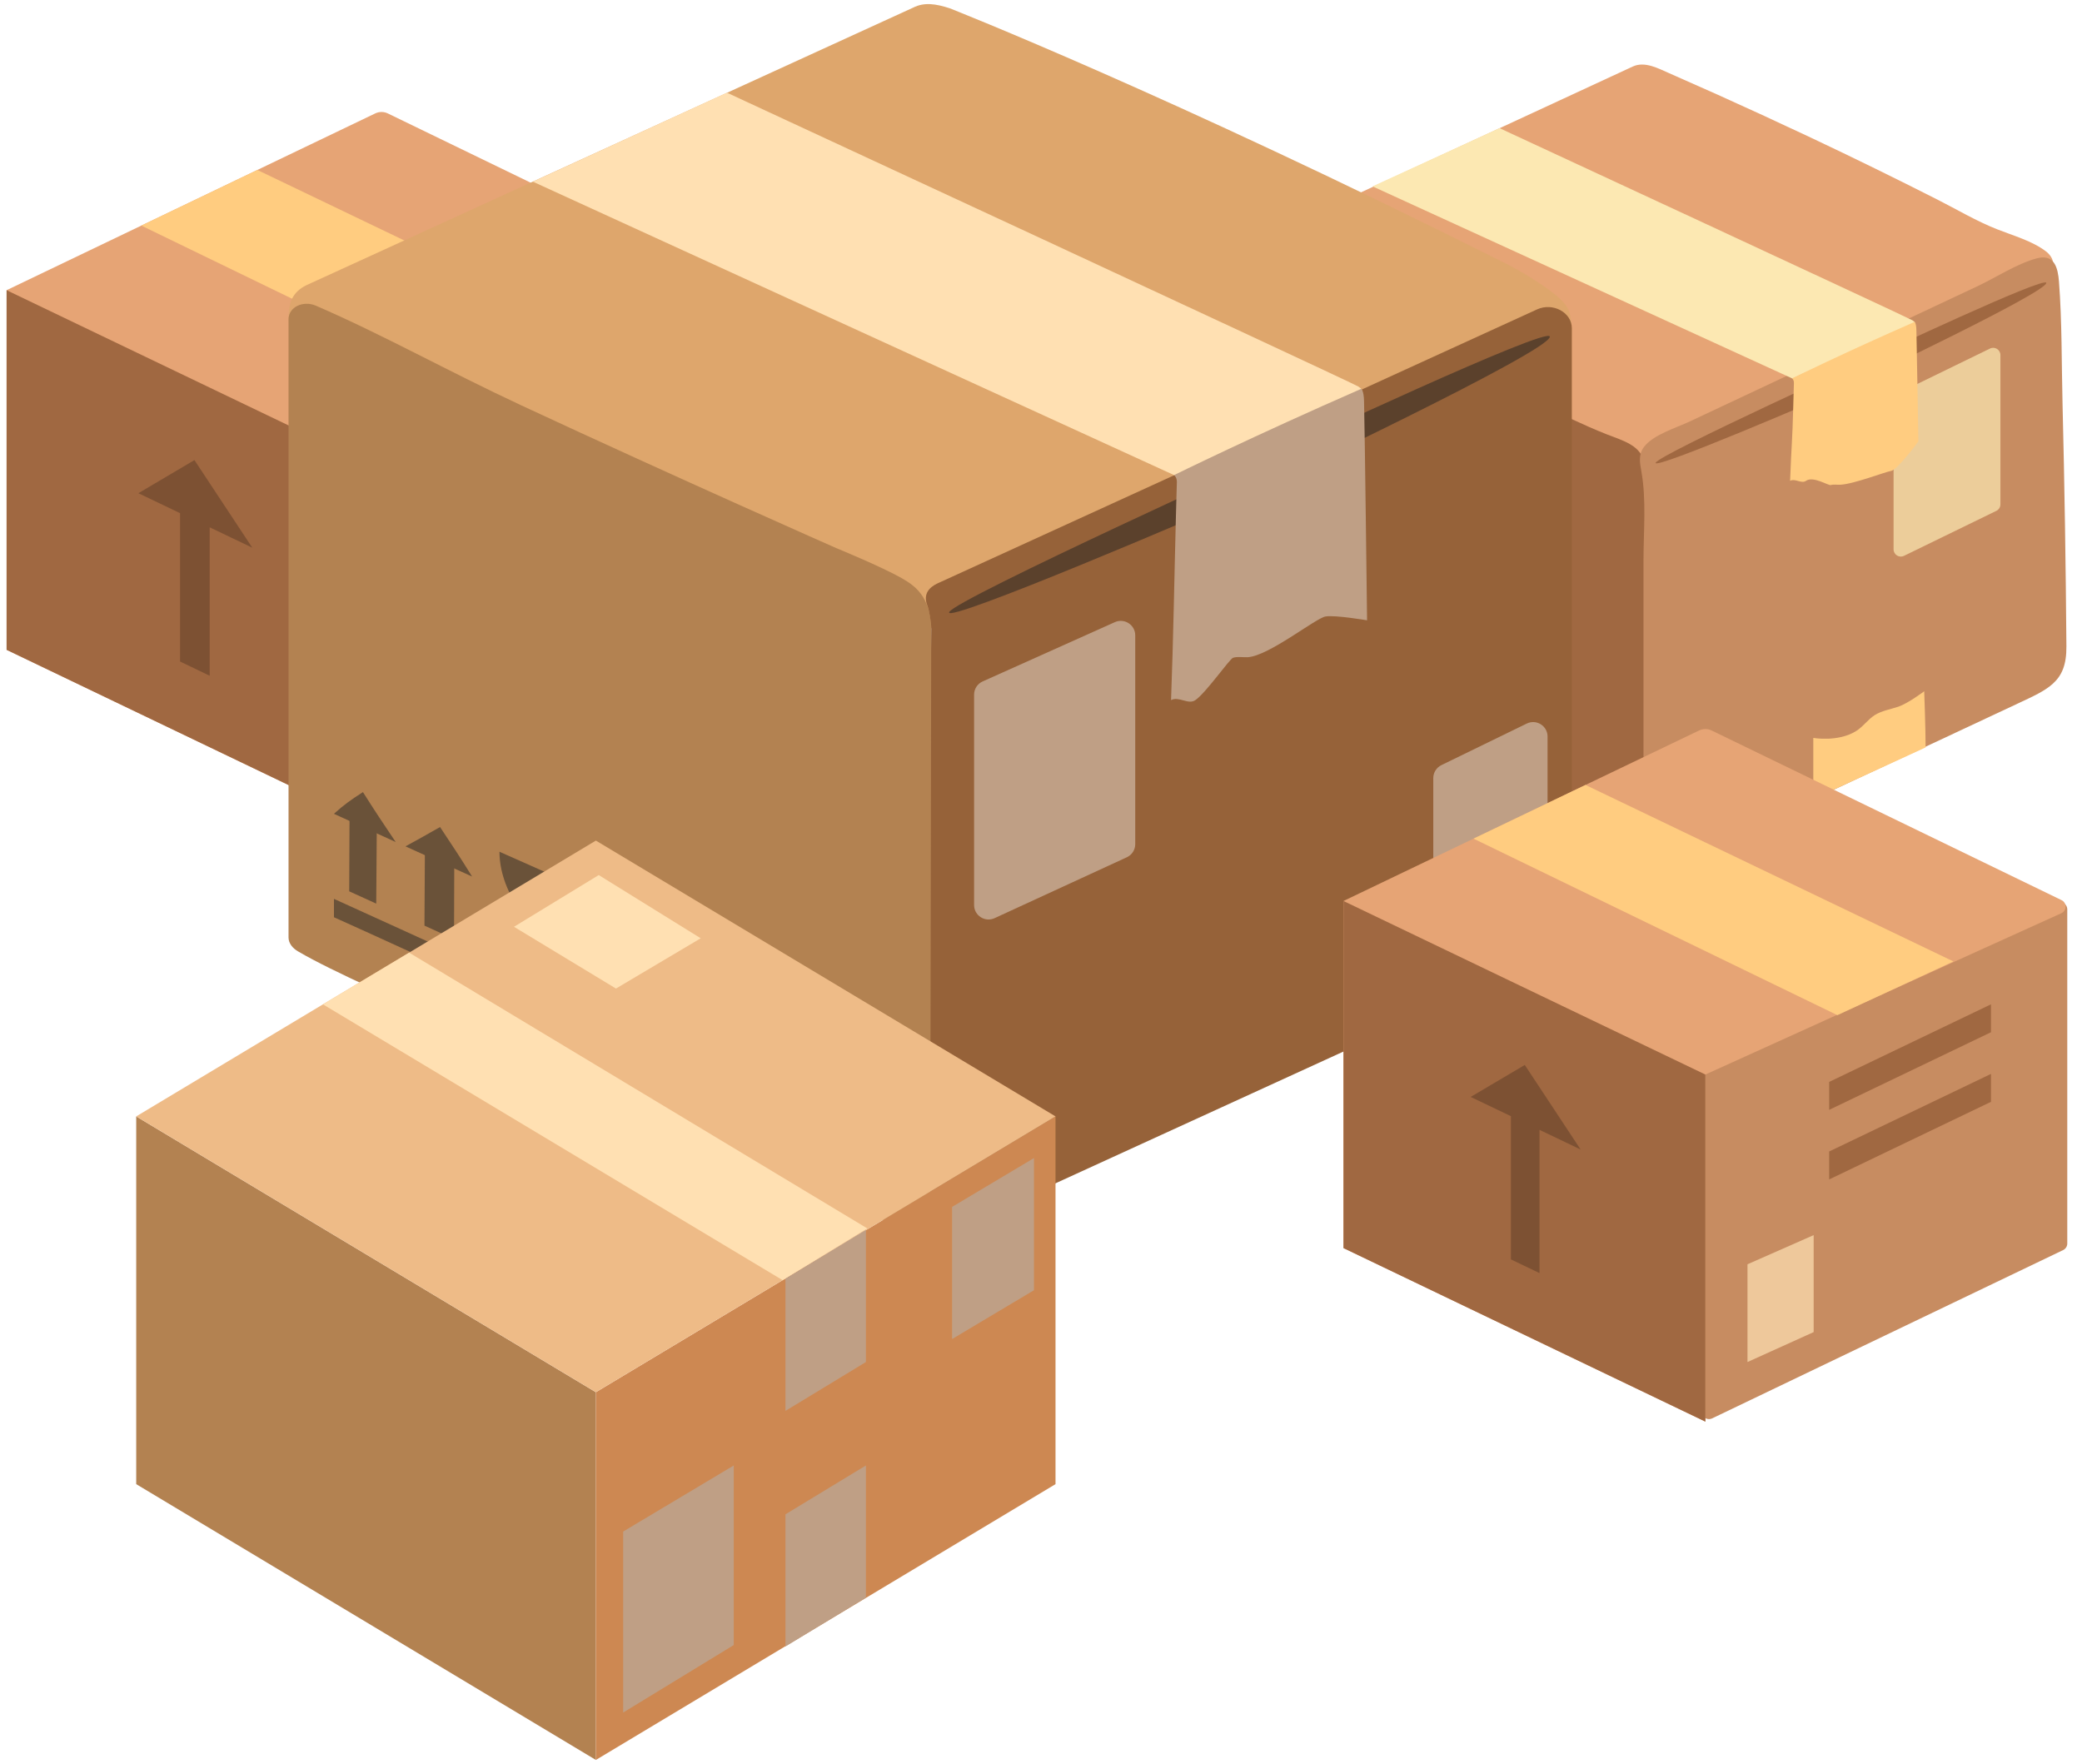 <svg width="288" height="244" viewBox="0 0 288 244" fill="none" xmlns="http://www.w3.org/2000/svg">
<path d="M225.868 9.197L214.754 14.346L191.952 24.9C187.961 26.75 183.959 28.59 179.967 30.44C177.292 31.679 171.592 33.233 170.721 36.236C170.53 36.913 170.604 37.619 170.689 38.315C171.071 41.48 170.976 44.293 173.269 46.8C175.434 49.165 179.075 52.33 182.833 52.33C191.442 54.857 199.659 58.318 208.119 61.197C215.677 63.771 225.199 67.776 232.917 63.886C233.851 63.419 234.615 62.78 235.56 62.36C236.823 61.798 238.14 61.359 239.392 60.759C242.948 59.071 246.08 56.754 249.445 54.79C255.114 51.472 261.377 49.146 267.481 46.581C270.549 45.294 273.595 43.94 276.493 42.367C277.94 41.588 279.343 40.745 280.697 39.84C281.737 39.144 283.574 38.181 283.935 36.971C283.988 36.809 284.009 36.646 284.009 36.475C283.998 35.807 283.574 35.197 283.011 34.768C281.143 33.338 278.489 32.594 276.292 31.727C273.425 30.602 270.729 28.99 268.001 27.608C262.247 24.69 256.451 21.849 250.613 19.094C246.29 17.052 241.945 15.05 237.577 13.087C235.337 12.086 233.097 11.095 230.847 10.103C229.403 9.474 227.524 8.434 225.868 9.197Z" fill="#E6A475"/>
<path d="M171.139 94.128C171.964 94.968 173.077 95.578 174.169 96.131C179.619 98.888 185.208 101.396 190.797 103.952C193.592 105.239 196.397 106.517 199.191 107.805C201.943 109.073 204.705 110.332 207.457 111.601L214.877 115.006C216.826 115.902 218.774 116.799 220.723 117.686C221.901 118.229 223.079 118.773 224.267 119.307C225.777 120.003 226.826 120.681 228.571 120.118C230.027 119.651 230.113 118.067 230.445 116.847C231.366 113.499 231.751 110.046 231.912 106.603C232.137 102.044 231.965 97.466 231.805 92.907C231.612 87.433 231.997 81.949 231.74 76.446C231.665 74.939 231.623 73.422 231.569 71.925C231.526 70.599 230.616 69.388 229.749 68.358C228.689 67.109 227.49 65.793 227.415 64.228C227.276 61.663 224.406 60.919 222.243 60.07C218.978 58.782 215.83 57.199 212.65 55.749C201.367 50.605 190.18 45.295 179.094 39.822C177.756 39.164 170.39 34.09 170.358 37.867C170.186 54.853 170.004 71.83 169.694 88.816C169.662 90.342 169.662 91.954 170.497 93.279C170.679 93.613 170.893 93.88 171.139 94.128Z" fill="#A06841"/>
<path d="M283.959 94.576C282.835 95.601 281.208 96.333 279.143 97.299C274.723 99.368 270.292 101.447 265.871 103.516C256.87 107.732 247.88 111.948 238.879 116.154C236.921 117.072 230.21 121.073 228.005 120.204C226.314 119.541 227.342 111.909 227.342 110.23V88.671V77.536C227.342 73.495 227.759 69.211 227.053 65.229C226.839 64.019 226.603 62.897 227.406 61.823C228.69 60.125 231.783 59.217 233.753 58.29C236.139 57.168 238.526 56.045 240.923 54.923C246.981 52.073 253.028 49.233 259.086 46.383L273.535 39.591C276.114 38.381 278.961 36.487 281.733 35.736C284.194 35.072 284.665 37.063 284.815 38.937C285.243 44.549 285.168 50.239 285.308 55.86C285.586 67.044 285.757 78.219 285.843 89.403C285.864 91.951 285.222 93.434 283.959 94.576Z" fill="#C78C61"/>
<path d="M276.715 49.109C276.715 48.37 275.941 47.887 275.277 48.21L262.498 54.434C262.154 54.602 261.936 54.951 261.936 55.333V75.985C261.936 76.724 262.709 77.208 263.374 76.884L276.153 70.66C276.497 70.493 276.715 70.144 276.715 69.761V49.109Z" fill="#FCE8B2" fill-opacity="0.7"/>
<path d="M255.135 53.67C258.294 52.221 283.048 40.432 283.059 39.135C283.059 38.067 259.225 49.312 259.225 49.312C259.225 49.312 229.503 62.855 229.032 63.999C228.55 65.144 252.341 54.958 255.135 53.67Z" fill="#A06841"/>
<path d="M266.367 103.384C266.367 100.866 266.174 95.611 266.174 95.611C266.174 95.611 263.958 97.29 262.566 97.757C261.473 98.119 260.285 98.31 259.332 98.911C258.347 99.54 257.705 100.542 256.698 101.152C254.214 102.669 250.831 102.068 250.831 102.068V110.518L266.367 103.384Z" fill="#FFCC80"/>
<path d="M172.949 91.897C176.814 93.632 180.647 95.425 185.433 97.6V95.941C180.679 93.775 176.835 91.992 172.949 90.237V91.897Z" fill="#7D5133"/>
<path d="M181.086 92.641C182.167 93.136 182.713 93.384 183.752 93.861C183.763 90.971 183.763 89.522 183.773 86.632C182.756 86.165 182.21 85.926 181.129 85.43C181.107 88.311 181.097 89.76 181.086 92.641Z" fill="#7D5133"/>
<path d="M174.319 89.55C175.229 89.961 175.722 90.189 176.75 90.657L176.803 83.447C175.765 82.97 175.272 82.741 174.351 82.321C174.341 85.22 174.33 86.661 174.319 89.55Z" fill="#7D5133"/>
<path d="M179.373 85.487C181.846 86.623 183.184 87.223 185.358 88.215C184.266 86.46 183.677 85.554 182.467 83.742C181.268 84.457 180.626 84.801 179.373 85.487Z" fill="#7D5133"/>
<path d="M172.949 82.55C174.801 83.408 176.043 83.971 178.506 85.096C177.285 83.275 176.685 82.369 175.561 80.595C174.416 81.329 173.88 81.711 172.949 82.55Z" fill="#7D5133"/>
<path d="M192.799 99.46C193.677 99.86 194.116 100.07 194.994 100.48L194.833 91.897C193.998 91.506 193.57 91.305 192.746 90.924C192.756 94.338 192.767 96.045 192.799 99.46Z" fill="#7D5133"/>
<path d="M189.609 98.859C192.789 100.356 195.273 101.472 198.324 102.931C198.303 101.949 197.457 100.766 196.3 100.223C194.502 99.374 193.474 98.907 191.643 98.058C190.476 97.505 189.609 97.896 189.609 98.859Z" fill="#7D5133"/>
<path d="M195.669 89.159C196.204 90.17 196.482 90.676 197.007 91.687C196.579 92.478 196.365 92.879 195.926 93.671C196.311 93.642 196.493 93.632 196.868 93.604C197.371 93.003 197.617 92.707 198.099 92.106C197.66 91.181 197.425 90.724 196.975 89.789C198.26 90.409 198.881 90.733 200.048 91.343C200.048 94.691 197.596 96.15 193.913 94.443C190.23 92.736 187.788 88.911 187.788 85.573C190.529 86.794 192.371 87.586 195.669 89.159Z" fill="#7D5133"/>
<path d="M264.554 44.309C264.027 43.963 207.423 17.723 207.423 17.723L189.859 25.777L247.896 52.336L247.928 52.364L264.912 44.646C264.912 44.646 264.881 44.571 264.786 44.478C264.712 44.422 264.585 44.337 264.554 44.309Z" fill="#FCE8B2"/>
<path d="M264.828 44.534C255.213 48.734 247.896 52.336 247.896 52.336C248.139 52.551 248.149 52.831 248.149 52.972C248.118 54.057 248.097 54.917 248.065 55.993C247.918 61.559 247.833 60.94 247.622 66.506C248.329 66.132 249.183 66.955 249.826 66.506C250.817 65.814 252.925 67.189 253.242 67.095C253.663 66.974 254.117 67.067 254.549 67.049C256.447 66.955 260.695 65.292 261.602 65.133C262.477 64.983 265.366 61.054 265.366 61.054C265.366 61.054 265.165 48.5 265.091 45.647C265.07 44.637 264.828 44.534 264.828 44.534Z" fill="#FFCC80"/>
<path d="M25.177 51.775L52.365 113.807C52.592 114.325 53.203 114.551 53.713 114.307L104.081 90.156C104.427 89.99 104.648 89.639 104.648 89.255V41.297C104.648 40.687 104.107 40.219 103.503 40.307L25.177 51.775Z" fill="#C78C61"/>
<path d="M68.299 88.024L58.815 92.203V106.213L68.299 101.923V88.024Z" fill="#FFE1B4" fill-opacity="0.7"/>
<path d="M51.91 15.686C52.46 15.423 53.099 15.424 53.648 15.69L103.895 40.048C104.657 40.418 104.643 41.509 103.871 41.859L52.78 65.012V114.754L0.912 89.884V40.139L51.91 15.686Z" fill="#E6A475"/>
<path d="M52.78 65.012V114.754L0.912 89.884V40.139L52.78 65.012Z" fill="#A06841"/>
<path d="M35.596 23.509L88.33 48.804L71.701 56.5L19.55 31.203H19.547" fill="#FFCC80"/>
<path d="M19.14 68.221L26.896 63.639L34.898 75.756L29.007 72.939V93.468L24.907 91.502V70.979L19.14 68.221Z" fill="#7D5133"/>
<path d="M70.522 66.067V70.072L93.717 58.948V54.945L70.522 66.067Z" fill="#A06841"/>
<path d="M70.522 76.038V80.043L93.717 68.921V64.919L70.522 76.038Z" fill="#A06841"/>
<path d="M126.319 1.054L42.281 39.496C40.444 40.454 39.912 41.884 39.928 43.957L40.089 46.544L128.816 86.916L217.333 47.188C217.333 47.188 217.43 46.787 217.43 45.386C217.43 45.386 217.349 43.542 216.882 42.684C216.367 41.712 215.271 40.84 214.562 40.311C212.677 38.924 210.792 37.695 207.586 36.094C161.619 13.034 131.394 1.154 131.394 1.154C129.444 0.511 127.833 0.282 126.319 1.054Z" fill="#DEA66C"/>
<path d="M41.249 131.606C46.147 134.48 55.089 138.254 64.128 142.6C85.137 152.693 111.689 164.959 124.901 169.777C126.689 170.435 127.752 170.749 128.993 170.806C129.911 170.849 131.426 170.306 131.426 170.306C131.426 170.306 128.961 91.406 128.816 86.902C128.671 82.499 126.592 81.041 124.756 79.983C121.888 78.353 115.669 75.808 115.669 75.808C115.669 75.808 93.886 66.201 72.135 56.08C61.791 51.262 53.059 46.33 43.666 42.27C41.942 41.541 39.912 42.456 39.912 44.171V129.662C39.912 130.477 40.476 131.163 41.249 131.606Z" fill="#B38251"/>
<path d="M214.997 132.107L131.603 170.263C130.266 170.878 128.671 170.02 128.671 168.676L128.816 86.931C128.816 86.145 128.542 84.415 128.268 83.728C127.511 81.727 129.154 80.927 129.895 80.598L212.612 42.799C214.803 41.798 217.429 43.213 217.429 45.401V128.59C217.429 130.062 216.495 131.42 214.997 132.107Z" fill="#966239"/>
<path opacity="0.5" d="M177.747 62.17C177.747 62.17 132.038 82.914 131.297 84.672C130.556 86.416 167.161 70.805 171.447 68.846C176.297 66.63 214.385 48.56 214.385 46.573C214.401 44.943 177.747 62.17 177.747 62.17Z" fill="#212121"/>
<g opacity="0.5">
<path d="M46.195 126.874C52.141 129.533 58.037 132.278 65.384 135.609V133.064C58.07 129.748 52.157 127.017 46.195 124.329V126.874Z" fill="#212121"/>
<path d="M58.714 128.032C60.39 128.79 61.227 129.176 62.806 129.891C62.823 125.459 62.823 123.243 62.839 118.811C61.26 118.096 60.438 117.725 58.779 116.967C58.746 121.399 58.73 123.6 58.714 128.032Z" fill="#212121"/>
<path d="M48.306 123.286C49.691 123.915 50.465 124.272 52.044 124.987L52.124 113.951C50.529 113.221 49.756 112.878 48.354 112.221C48.338 116.653 48.322 118.868 48.306 123.286Z" fill="#212121"/>
<path d="M56.088 117.067C59.906 118.797 61.936 119.726 65.304 121.241C63.628 118.539 62.71 117.167 60.873 114.394C58.988 115.48 58.005 116.009 56.088 117.067Z" fill="#212121"/>
<path d="M46.195 112.564C49.047 113.879 50.964 114.751 54.734 116.467C52.865 113.679 51.931 112.292 50.207 109.562C48.451 110.691 47.629 111.277 46.195 112.564Z" fill="#212121"/>
</g>
<g opacity="0.5">
<path d="M76.808 139.098C78.145 139.712 78.838 140.041 80.175 140.656C80.078 135.395 80.03 132.764 79.917 127.503C78.628 126.903 77.984 126.603 76.695 126.017C76.743 131.249 76.759 133.865 76.808 139.098Z" fill="#212121"/>
<path d="M71.894 138.168C76.791 140.456 80.594 142.171 85.298 144.401C85.266 142.9 83.961 141.085 82.189 140.241C79.418 138.94 77.839 138.225 75.035 136.924C73.231 136.11 71.894 136.696 71.894 138.168Z" fill="#212121"/>
<path d="M81.222 123.315L83.284 127.189C82.64 128.404 82.302 129.019 81.625 130.22C82.205 130.177 82.495 130.162 83.075 130.12C83.848 129.205 84.235 128.747 84.976 127.832C84.299 126.417 83.945 125.702 83.236 124.287C85.202 125.245 86.168 125.731 87.957 126.66C87.957 131.778 84.187 134.037 78.515 131.406C72.844 128.79 69.09 122.943 69.09 117.811C73.311 119.683 76.147 120.913 81.222 123.315Z" fill="#212121"/>
</g>
<path d="M187.865 53.449C187.059 52.92 100.556 12.82 100.556 12.82L73.714 25.129L162.409 65.715L162.457 65.758L188.413 53.964C188.413 53.964 188.364 53.849 188.219 53.706C188.107 53.621 187.913 53.492 187.865 53.449Z" fill="#FFE0B2"/>
<path d="M188.284 53.792C173.59 60.211 162.408 65.715 162.408 65.715C162.779 66.044 162.795 66.473 162.795 66.687C162.747 68.346 162.715 69.661 162.666 71.305C162.441 79.811 162.312 88.332 161.99 96.838C163.069 96.266 164.374 97.524 165.357 96.838C166.871 95.78 170.094 91.119 170.577 90.977C171.221 90.791 171.914 90.934 172.575 90.905C175.475 90.762 181.968 85.515 183.353 85.272C184.691 85.044 189.105 85.801 189.105 85.801C189.105 85.801 188.799 59.854 188.686 55.493C188.654 53.95 188.284 53.792 188.284 53.792Z" fill="#BF9F85"/>
<path d="M214.072 101.878C214.072 100.4 212.525 99.433 211.196 100.08L199.386 105.832C198.698 106.167 198.262 106.865 198.262 107.63V127.653C198.262 129.131 199.809 130.098 201.137 129.451L212.948 123.699C213.635 123.364 214.072 122.666 214.072 121.901V101.878Z" fill="#BF9F85"/>
<path d="M157.036 87.88C157.036 86.43 155.54 85.462 154.217 86.055L135.925 94.257C135.206 94.58 134.744 95.294 134.744 96.082V125.181C134.744 126.64 136.255 127.608 137.58 126.998L155.872 118.577C156.581 118.251 157.036 117.541 157.036 116.761V87.88Z" fill="#BF9F85"/>
<path d="M209.262 135.854L235.488 195.69C235.715 196.208 236.326 196.435 236.836 196.19L285.395 172.906C285.742 172.74 285.963 172.39 285.963 172.005V125.781C285.963 125.171 285.422 124.703 284.818 124.791L209.262 135.854Z" fill="#C78C61"/>
<path d="M250.88 170.84L241.728 174.872V188.394L250.88 184.254V170.84Z" fill="#FFE1B4" fill-opacity="0.7"/>
<path d="M235.034 101.038C235.583 100.774 236.223 100.776 236.771 101.041L285.169 124.504C285.931 124.873 285.917 125.965 285.145 126.314L235.903 148.629V196.637L185.843 172.634V124.624L235.034 101.038Z" fill="#E6A475"/>
<path d="M235.903 148.629V196.637L185.843 172.634V124.624L235.903 148.629Z" fill="#A06841"/>
<path d="M219.319 108.573L270.214 132.986L254.164 140.414L203.831 115.999H203.829" fill="#FFCC80"/>
<path d="M203.436 151.727L210.921 147.304L218.645 158.999L212.958 156.28V176.093L209.001 174.196V154.388L203.436 151.727Z" fill="#7D5133"/>
<path d="M253.027 149.648V153.513L275.412 142.776V138.914L253.027 149.648Z" fill="#A06841"/>
<path d="M253.027 159.271V163.137L275.412 152.402V148.54L253.027 159.271Z" fill="#A06841"/>
<path d="M82.426 243.434L18.843 205.285V154.419L82.426 192.568V243.434Z" fill="#B38251"/>
<path d="M82.425 192.568V243.434L146.008 205.285V154.419L82.425 192.568Z" fill="#CD8852"/>
<path d="M18.843 154.419L82.426 192.568L146.008 154.419L82.426 116.269L18.843 154.419Z" fill="#EEBB87"/>
<path d="M119.979 169.917L56.595 131.768L44.674 138.921L108.256 177.07L119.979 169.917Z" fill="#FFE0B2"/>
<path d="M96.93 129.781L82.823 121.038L71.1 128.191L85.207 136.735L96.93 129.781Z" fill="#FFE0B2"/>
<path d="M119.78 170.115L108.653 176.871V195.151L119.78 188.395V170.115Z" fill="#BF9F85"/>
<path d="M143.028 160.181L131.702 166.937V185.216L143.028 178.461V160.181Z" fill="#BF9F85"/>
<path d="M101.5 202.702L86.201 211.842V236.877L101.5 227.539V202.702Z" fill="#BF9F85"/>
<path d="M108.653 227.737L119.78 220.981V202.701L108.653 209.457V227.737Z" fill="#BF9F85"/>
</svg>
